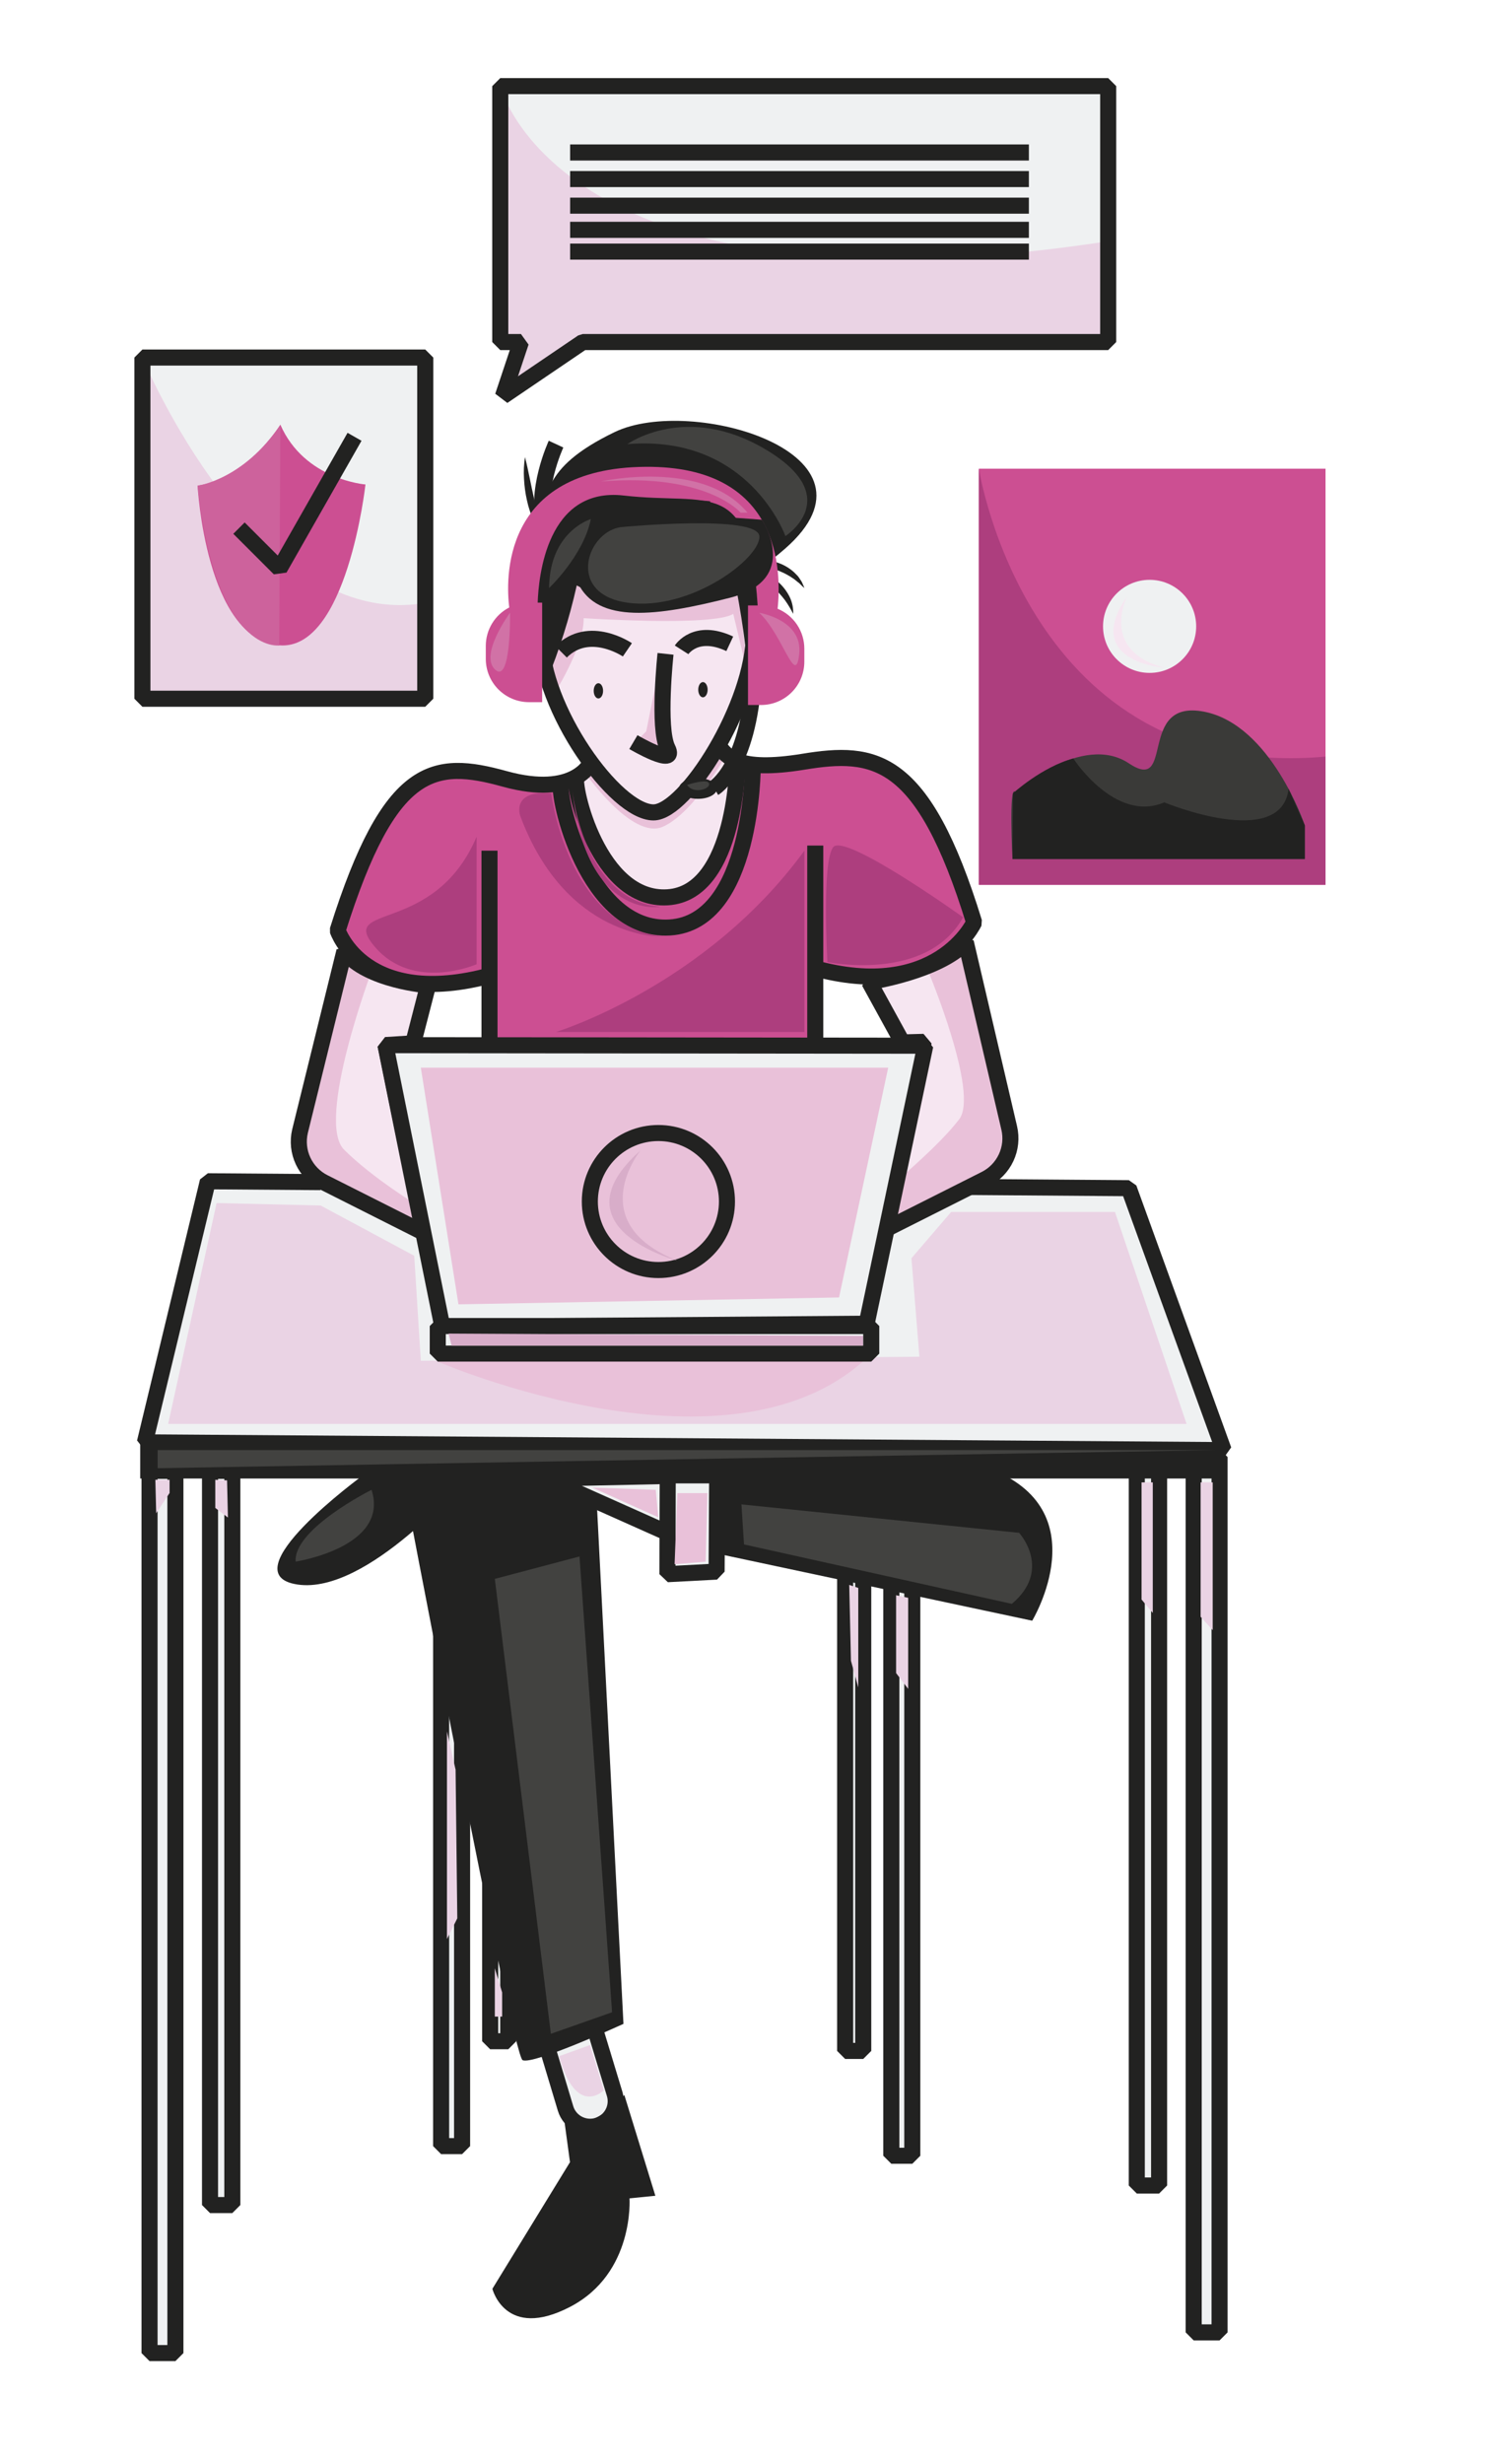 <svg width="278" height="460" viewBox="0 0 278 460" fill="none" xmlns="http://www.w3.org/2000/svg">
<path d="M91.755 182.687L91.439 182.718C88.483 182.989 73.716 188.937 62.651 174.784C62.651 174.784 69.847 145.9 80.803 144.831C80.803 144.831 85.685 143.084 90.413 144.587C95.141 146.09 105.505 148.477 109.908 142.47C109.908 142.47 116.891 151.158 121.185 152.124C121.185 152.124 127.965 152.232 133.967 139.577C133.967 139.577 138.908 143.567 143.31 143.35C147.712 143.134 157.598 139.789 163.288 142.687C168.979 145.584 173.598 146.654 182.299 172.713C182.299 172.713 172.419 186.762 152.228 181.288L152.44 195.657L91.222 195.554L91.755 182.687Z" fill="#CC4F92"/>
<path d="M102.152 124.048C102.152 124.048 103.01 132.415 110.852 142.493L107.951 145.07C107.951 145.07 108.918 164.585 122.772 167.374C122.772 167.374 130.722 168.66 134.157 159.76C136.277 154.106 137.579 148.179 138.026 142.159C138.026 142.159 133.619 141.193 134.478 139.158C135.337 137.122 139.667 125.763 139.667 125.763L138.271 109.033L107.015 105.819C104.969 108.347 103.478 111.276 102.64 114.417C101.802 117.557 101.636 120.839 102.152 124.048Z" fill="#F6E6F1"/>
<path d="M109.198 144.131C109.198 144.131 118.062 156.917 123.847 154.349C129.633 151.781 135.599 141.076 135.599 141.076L133.664 139.632C133.664 139.632 127.947 150.567 122.306 151.366C122.306 151.366 118.387 153.401 110.843 142.488L109.175 144.127" fill="#E9C1D9"/>
<path d="M103.241 130.055C103.241 130.055 109.198 120.726 109.04 115.414C109.04 115.414 133.203 117.025 136.991 114.611L139.667 125.763L138.058 110.269C138.058 110.269 115.743 111.623 114.292 110.59C112.841 109.556 107.688 106.808 107.688 106.808L101.889 126.033L103.241 130.055Z" fill="#E9C1D9"/>
<path d="M207.041 16.08V63.861H108.877L93.948 73.988L97.328 63.861H93.464V16.08H207.041Z" fill="#EFF1F2"/>
<path d="M93.464 16.08C93.464 16.08 104.361 60.76 207.041 45.036V63.856H108.872L93.957 73.988L97.338 63.856H93.473L93.464 16.08Z" fill="#EAD3E4"/>
<path d="M207.041 16.08V63.861H108.877L93.948 73.988L97.328 63.861H93.464V16.08H207.041Z" stroke="#222221" stroke-width="3" stroke-linejoin="bevel"/>
<path d="M223.015 435.462H227.847L227.847 272.028H223.015L223.015 435.462Z" fill="#EFF1F2" stroke="#222221" stroke-width="3" stroke-linejoin="bevel"/>
<path d="M212.384 408.04H216.551L216.551 272.028H212.384L212.384 408.04Z" fill="#EFF1F2" stroke="#222221" stroke-width="3" stroke-linejoin="bevel"/>
<path d="M32.77 274.601H27.938V439.325H32.77V274.601Z" fill="#EFF1F2" stroke="#222221" stroke-width="3" stroke-linejoin="bevel"/>
<path d="M43.405 274.601H39.238V411.687H43.405V274.601Z" fill="#EFF1F2" stroke="#222221" stroke-width="3" stroke-linejoin="bevel"/>
<path d="M181.138 221.612L210.888 221.838L228.611 270.738L27.066 269.289L38.827 220.547L59.881 220.705" fill="#EFF1F2"/>
<path d="M181.138 221.612L210.888 221.838L228.611 270.738L27.066 269.289L38.827 220.547L59.881 220.705" stroke="#222221" stroke-width="3" stroke-linejoin="bevel"/>
<path d="M63.935 177.704L56.093 211.81C56.093 211.81 55.234 216.743 58.353 219.103C61.471 221.463 78.647 230.255 78.647 230.255L72.093 195.721L76.387 195.418L79.719 184.695C79.719 184.695 67.799 180.814 63.935 177.704Z" fill="#F6E6F1"/>
<path d="M69.544 180.976C69.544 180.976 58.913 209.287 64.283 214.649C69.653 220.01 78.354 225.268 78.354 225.268L78.887 230.093L60.31 220.335C60.31 220.335 54.832 217.009 55.79 212.722C56.748 208.434 60.622 193.414 60.622 193.414L64.595 178.187L69.544 180.976Z" fill="#E9C1D9"/>
<path d="M163.202 183.445L167.925 194.168L172.445 195.563L166.005 229.127L184.799 219.369C184.799 219.369 188.866 216.689 188.451 212.934C188.035 209.179 183.189 186.875 183.189 186.875L180.45 175.908C180.45 175.908 170.836 183.129 163.211 183.445" fill="#F6E6F1"/>
<path d="M173.404 181.297C173.404 181.297 182.964 204.034 179.207 208.967C175.451 213.899 167.822 220.119 167.713 220.443C167.605 220.768 165.996 229.664 165.996 229.664L186.616 218.404C186.616 218.404 189.409 214.116 188.98 211.968C188.55 209.82 180.441 175.908 180.441 175.908C180.441 175.908 175.447 181.428 173.404 181.297Z" fill="#E9C1D9"/>
<path d="M111.164 378.841L114.825 390.909C115.153 391.987 115.088 393.147 114.642 394.183C114.196 395.218 113.398 396.063 112.389 396.568C111.765 396.879 111.08 397.05 110.382 397.069C109.685 397.088 108.991 396.955 108.351 396.678C107.71 396.402 107.138 395.989 106.674 395.469C106.209 394.949 105.865 394.333 105.663 393.666L101.496 379.802L111.164 378.841Z" fill="#EFF1F2" stroke="#222221" stroke-width="3" stroke-linejoin="bevel"/>
<path d="M91.453 158.821V221.03" stroke="#222221" stroke-width="3" stroke-linejoin="bevel"/>
<path d="M152.314 157.869V221.03" stroke="#222221" stroke-width="3" stroke-linejoin="bevel"/>
<path d="M77.386 220.836L167.284 221.509" stroke="#222221" stroke-width="3" stroke-linejoin="bevel"/>
<path d="M228.642 269.289H26.193V276.045H228.642V269.289Z" fill="#222221"/>
<path d="M86.331 284.02H82.413V400.684H86.331V284.02Z" fill="#EFF1F2" stroke="#222221" stroke-width="3" stroke-linejoin="bevel"/>
<path d="M94.96 284.02H91.579V381.106H94.96V284.02Z" fill="#EFF1F2" stroke="#222221" stroke-width="3" stroke-linejoin="bevel"/>
<path d="M166.525 402.485H170.443L170.443 285.821H166.525V402.485Z" fill="#EFF1F2" stroke="#222221" stroke-width="3" stroke-linejoin="bevel"/>
<path d="M157.896 382.911H161.277V285.825H157.896V382.911Z" fill="#EFF1F2" stroke="#222221" stroke-width="3" stroke-linejoin="bevel"/>
<path d="M74.914 274.118C74.914 274.118 95.706 383.665 97.631 384.631C99.557 385.597 116.48 377.861 116.48 377.861L111.164 274.104L74.914 274.118Z" fill="#222221"/>
<path d="M67.664 275.562C67.664 275.562 42.533 293.904 55.596 295.835C68.658 297.767 87.014 276.045 87.014 276.045L67.664 275.562Z" fill="#222221"/>
<path d="M101.979 276.045L124.697 286.182L125.18 275.562L101.979 276.045Z" fill="#EFF1F2" stroke="#222221" stroke-width="3" stroke-linejoin="bevel"/>
<path d="M124.751 275.458L124.697 293.904L133.881 293.421L133.99 275.458H124.751Z" fill="#EFF1F2" stroke="#222221" stroke-width="3" stroke-linejoin="bevel"/>
<path d="M133.881 290.04L192.844 302.591C192.844 302.591 205.414 281.831 184.631 274.118L134.008 275.472L133.881 290.04Z" fill="#222221"/>
<path d="M64.337 177.596L56.048 211.214C55.612 213.075 55.816 215.029 56.627 216.76C57.438 218.491 58.808 219.9 60.518 220.759L79.226 230.183L72.03 195.116L77.183 194.791L79.976 183.959C79.976 183.959 68.631 183.12 64.337 177.596Z" stroke="#222221" stroke-width="3" stroke-linejoin="bevel"/>
<path d="M180.442 175.908L188.55 210.596C188.986 212.458 188.781 214.411 187.971 216.143C187.16 217.875 185.79 219.285 184.08 220.146L165.372 229.564L172.572 194.516L168.595 194.624L162.398 183.341C162.398 183.341 175.375 181.378 180.442 175.908Z" stroke="#222221" stroke-width="3" stroke-linejoin="bevel"/>
<path d="M140.842 118.244C140.842 131.567 128.091 151.677 122.089 151.677C114.965 151.677 101.089 132.234 101.089 118.916C101.089 105.598 108.773 95.52 121.338 95.52C133.904 95.52 140.842 104.903 140.842 118.244Z" stroke="#222221" stroke-width="3" stroke-linejoin="bevel"/>
<path d="M117.212 121.326C117.212 121.326 110.088 116.457 104.836 121.701" stroke="#222221" stroke-width="3" stroke-linejoin="bevel"/>
<path d="M127.341 121.326C127.341 121.326 129.962 117.206 136.34 120.202" stroke="#222221" stroke-width="3" stroke-linejoin="bevel"/>
<path d="M107.697 144.961C106.888 146.577 111.765 168.348 124.733 167.527C137.701 166.706 137.8 141.911 137.8 141.911" stroke="#222221" stroke-width="3" stroke-linejoin="bevel"/>
<path d="M104.863 146.194C103.892 148.13 109.614 174.134 125.135 173.164C140.657 172.194 140.634 143.129 140.634 143.129" stroke="#222221" stroke-width="3" stroke-linejoin="bevel"/>
<path d="M111.797 130.402C112.281 130.402 112.674 129.766 112.674 128.981C112.674 128.195 112.281 127.559 111.797 127.559C111.313 127.559 110.92 128.195 110.92 128.981C110.92 129.766 111.313 130.402 111.797 130.402Z" fill="#222221"/>
<path d="M131.328 130.19C131.812 130.19 132.204 129.554 132.204 128.768C132.204 127.983 131.812 127.347 131.328 127.347C130.843 127.347 130.451 127.983 130.451 128.768C130.451 129.554 130.843 130.19 131.328 130.19Z" fill="#222221"/>
<path d="M114.839 80.668C100.501 87.586 102.757 92.894 99.534 99.492C96.528 105.639 96.149 113.004 102.111 127.157C104.499 121.378 106.387 115.405 107.751 109.303C107.751 109.303 121.112 116.94 137.353 108.793C138.098 112.625 140.01 123.145 139.486 127.32C139.486 127.32 143.396 117.621 141.186 106.6C143.138 105.334 144.993 103.925 146.736 102.385C166.877 84.689 129.176 73.754 114.839 80.668Z" fill="#222221"/>
<path d="M98.083 85.334C98.418 86.652 98.693 87.952 98.96 89.251C99.227 90.551 99.489 91.833 99.783 93.11C100.076 94.387 100.366 95.656 100.741 96.901C101.107 98.169 101.56 99.41 102.097 100.616C101.091 99.675 100.289 98.541 99.737 97.28C99.163 96.04 98.73 94.74 98.445 93.404C98.148 92.081 97.965 90.736 97.898 89.382C97.813 88.03 97.875 86.673 98.083 85.334Z" fill="#222221"/>
<path d="M103.883 82.92C103.883 82.92 99.692 91.946 101.948 98.364" stroke="#222221" stroke-width="3" stroke-linejoin="bevel"/>
<path d="M139.97 106.085C141.028 106.222 142.053 106.544 142.998 107.038C143.955 107.521 144.838 108.138 145.62 108.87C146.411 109.619 147.063 110.502 147.545 111.479C148.013 112.454 148.233 113.53 148.187 114.611C147.737 113.707 147.216 112.841 146.628 112.02C146.037 111.249 145.389 110.523 144.689 109.849C143.974 109.181 143.22 108.55 142.429 107.936C141.638 107.322 140.824 106.722 139.97 106.085Z" fill="#222221"/>
<path d="M138.361 105.12C139.453 104.698 140.616 104.487 141.787 104.497C142.973 104.487 144.152 104.673 145.276 105.047C146.42 105.429 147.471 106.044 148.364 106.853C148.576 107.065 148.788 107.277 148.992 107.489C149.195 107.701 149.344 107.972 149.516 108.211C149.597 108.338 149.683 108.455 149.756 108.581C149.828 108.708 149.887 108.843 149.945 108.983C150.068 109.249 150.185 109.515 150.284 109.786C150.054 109.592 149.833 109.398 149.643 109.204C149.539 109.109 149.444 109.005 149.349 108.911C149.254 108.816 149.127 108.739 149.019 108.653L148.386 108.139C148.151 107.995 147.934 107.846 147.708 107.688C146.809 107.123 145.845 106.669 144.838 106.334C143.814 105.995 142.765 105.735 141.701 105.557C140.621 105.363 139.513 105.237 138.361 105.12Z" fill="#222221"/>
<path d="M110.382 142.389C110.382 142.389 107.485 149.064 94.314 145.426C81.142 141.789 72.866 142.601 63.081 173.71C63.081 173.71 68.052 188.536 91.76 182.073" stroke="#222221" stroke-width="3" stroke-linejoin="bevel"/>
<path d="M134.243 139.225C135.721 141.116 137.574 144.262 150.117 142.213C163.334 140.056 172.428 141.094 181.997 172.203C181.997 172.203 175.144 187.168 151.952 180.705" stroke="#222221" stroke-width="3" stroke-linejoin="bevel"/>
<path d="M130.41 149.145C132.367 149.145 133.954 148.28 133.954 147.214C133.954 146.147 132.367 145.282 130.41 145.282C128.453 145.282 126.866 146.147 126.866 147.214C126.866 148.28 128.453 149.145 130.41 149.145Z" fill="#222221"/>
<path d="M133.42 147.128C133.42 147.128 139.866 143.373 140.829 126.214" stroke="#222221" stroke-width="3" stroke-linejoin="bevel"/>
<path d="M145.28 113.654C146.026 106.627 145.873 86.981 120.638 87.157C93.427 87.347 94.535 108.572 95.141 113.415C93.822 114.094 92.716 115.122 91.943 116.387C91.171 117.652 90.762 119.105 90.761 120.586V123.023C90.761 125.165 91.613 127.218 93.129 128.732C94.646 130.247 96.702 131.097 98.847 131.097H101.288V112.512H100.456C100.61 107.737 102.156 90.849 116.556 92.519C132.792 94.387 139.951 88.809 141.552 113.04H139.744V131.625H142.184C144.329 131.625 146.386 130.775 147.902 129.26C149.419 127.746 150.271 125.693 150.271 123.551V121.114C150.271 119.517 149.797 117.956 148.909 116.628C148.02 115.3 146.758 114.265 145.28 113.654Z" fill="#CC4F92"/>
<path d="M79.447 66.754H26.605V130.456H79.447V66.754Z" fill="#EFF1F2"/>
<path d="M106.513 28.469H192.225" stroke="#222221" stroke-width="3" stroke-linejoin="bevel"/>
<path d="M106.513 33.433H192.225" stroke="#222221" stroke-width="3" stroke-linejoin="bevel"/>
<path d="M106.513 38.398H192.225" stroke="#222221" stroke-width="3" stroke-linejoin="bevel"/>
<path d="M106.513 42.911H192.225" stroke="#222221" stroke-width="3" stroke-linejoin="bevel"/>
<path d="M106.513 46.973H192.225" stroke="#222221" stroke-width="3" stroke-linejoin="bevel"/>
<path d="M247.644 87.505H182.878V165.203H247.644V87.505Z" fill="#CC4F92"/>
<path d="M105.044 393.061L106.49 403.681L91.99 427.325C91.99 427.325 94.408 436.979 106.49 430.705C118.572 424.432 117.609 410.437 117.609 410.437L122.441 409.954L116.642 391.13C116.642 391.13 108.425 400.765 105.044 393.061Z" fill="#222221"/>
<path d="M26.605 66.754C26.605 66.754 47.871 118.045 79.447 112.562V129.712H26.605V66.754Z" fill="#EAD3E4"/>
<path d="M52.382 79.3C52.382 79.3 46.262 89.382 36.915 90.669C36.915 90.669 38.442 119.322 52.169 120.482C64.825 121.556 68.278 90.452 68.278 90.452C68.278 90.452 56.893 89.594 52.382 79.3Z" fill="#CC4F92"/>
<path d="M79.447 66.754H26.605V130.456H79.447V66.754Z" stroke="#222221" stroke-width="3" stroke-linejoin="bevel"/>
<path d="M52.382 79.3L52.169 120.5C52.169 120.5 40.3 122.306 36.915 90.687C36.915 90.669 45.453 89.594 52.382 79.3Z" fill="#CD629C"/>
<path d="M44.648 98.603L52.219 106.167L66.236 81.552" stroke="#222221" stroke-width="3" stroke-linejoin="bevel"/>
<path d="M182.878 87.505C182.878 87.505 192.008 146.225 247.644 141.261V165.18H182.878V87.505Z" fill="#AD3E7E"/>
<path d="M189.644 147.827C189.644 147.827 202.214 136.73 210.91 142.52C219.607 148.31 212.361 130.456 224.922 132.866C237.483 135.276 243.775 154.101 243.775 154.101V160.378H189.16C189.16 160.378 188.437 146.622 189.644 147.827Z" fill="#3A3A38"/>
<path d="M214.78 125.632C219.585 125.632 223.48 121.742 223.48 116.944C223.48 112.146 219.585 108.256 214.78 108.256C209.974 108.256 206.079 112.146 206.079 116.944C206.079 121.742 209.974 125.632 214.78 125.632Z" fill="#EFF1F2"/>
<path d="M200.524 141.608C200.524 141.608 208.334 153.712 217.519 149.804C217.519 149.804 239.323 158.83 240.747 147.295L243.78 154.101V160.378H189.161L189.247 148.125C189.247 148.125 194.643 143.188 200.524 141.608Z" fill="#222221"/>
<path d="M210.59 111.312C210.59 111.312 205.356 121.448 217.519 124.666C217.519 124.666 202.043 123.619 210.59 111.312Z" fill="#F6E6F1"/>
<path d="M117.212 82.92C117.212 82.92 128.155 75.04 143.084 83.94C158.014 92.839 146.736 100.092 146.736 100.092C146.736 100.092 139.997 81.042 117.212 82.92Z" fill="#424240"/>
<path d="M112.262 89.897C112.262 89.897 131.273 85.6 139.649 95.71H138.36C138.36 95.71 132.023 88.241 112.262 89.897Z" fill="#D172A6"/>
<path d="M141.859 114.412C141.859 114.412 149.995 115.698 149.317 122.084C148.639 128.471 146.325 118.609 141.859 114.412Z" fill="#D172A6"/>
<path d="M95.29 114.399C95.29 114.399 89.496 122.224 92.497 125.013C95.498 127.803 95.29 114.399 95.29 114.399Z" fill="#D172A6"/>
<path d="M110.382 96.915C110.382 96.915 110.188 96.974 109.867 97.109C108.14 97.835 102.662 100.841 102.585 109.786C102.603 109.786 109.039 103.671 110.382 96.915Z" fill="#424240"/>
<path d="M123.526 122.612L120.737 136.535L118.586 138.729C118.586 138.729 124.936 142.375 124.742 140.268C124.548 138.16 123.739 138.914 123.63 136.129C123.522 133.345 124.082 122.238 124.082 122.238L123.526 122.612Z" fill="#E9C1D9"/>
<path d="M124.34 122.075C124.34 122.075 122.839 135.931 124.715 139.677C126.591 143.423 118.337 138.553 118.337 138.553" stroke="#222221" stroke-width="3" stroke-linejoin="bevel"/>
<path d="M150.284 158.821V192.67H103.882C103.882 192.67 131.807 184.158 150.284 158.821Z" fill="#AD3E7E"/>
<path d="M89.043 156.222V180.028C89.043 180.028 77.246 185.178 70.06 176.811C62.873 168.443 81.115 174.883 89.043 156.222Z" fill="#AD3E7E"/>
<path d="M154.583 179.622C154.583 179.622 173.164 183.481 179.931 171.259C179.931 171.259 157.805 155.405 155.658 158.171C153.511 160.938 154.583 179.622 154.583 179.622Z" fill="#AD3E7E"/>
<path d="M102.997 148.152C102.997 148.152 105.898 172.279 123.377 174.856C123.377 174.856 105.749 175.258 97.197 152.331C97.179 152.331 95.426 147.426 102.997 148.152Z" fill="#AD3E7E"/>
<path d="M106.942 147.579C106.942 147.579 108.877 168.01 123.377 169.296C123.395 169.305 109.442 171.797 106.942 147.579Z" fill="#AD3E7E"/>
<path d="M128.367 146.541C128.367 146.541 128.62 146.46 128.995 146.352C130.103 146.036 132.295 145.521 132.476 146.302C132.72 147.349 129.497 148.31 128.367 146.541Z" fill="#424240"/>
<path d="M59.903 225.069L40.468 224.614L31.414 265.85H221.682L208.307 226.279H177.698L170.285 234.908L171.768 253.304L78.621 254.057L77.387 234.457L59.903 225.069Z" fill="#EAD3E4"/>
<path d="M81.811 254.224C81.811 254.224 137.208 278.243 162.773 252.735H81.811V254.224Z" fill="#E9C1D9"/>
<path d="M167.329 221.477L161.914 247.143L82.647 247.734L72.017 195.134L172.866 195.238L167.329 221.477Z" fill="#EFF1F2" stroke="#222221" stroke-width="3" stroke-linejoin="bevel"/>
<path d="M162.773 247.572H81.789V252.721H162.773V247.572Z" fill="#EFF1F2" stroke="#222221" stroke-width="3" stroke-linejoin="bevel"/>
<path d="M78.62 199.34H165.941L156.757 242.237L85.653 243.524L78.62 199.34Z" fill="#E9C1D9"/>
<path d="M123.006 237.119C130.081 237.119 135.816 231.393 135.816 224.329C135.816 217.265 130.081 211.539 123.006 211.539C115.932 211.539 110.197 217.265 110.197 224.329C110.197 231.393 115.932 237.119 123.006 237.119Z" stroke="#222221" stroke-width="3" stroke-linejoin="bevel"/>
<path d="M119.671 214.775C119.671 214.775 108.723 228.269 126.546 235.364C126.559 235.364 103.345 229.267 119.671 214.775Z" fill="#D8ADC9"/>
<path d="M83.8 248.984L84.374 251.236H161.236V249.413L83.8 248.984Z" fill="#D8ADC9"/>
<path d="M69.413 278.157C69.413 278.157 54.8 285.45 55.23 291.561C55.23 291.548 72.853 288.88 69.413 278.157Z" fill="#424240"/>
<path d="M108.267 290.595L92.447 294.779L102.915 379.716L114.355 375.695L108.267 290.595Z" fill="#424240"/>
<path d="M138.523 280.874L139.536 280.978L190.399 286.182C190.399 286.182 196.673 293.01 189.043 299.446L139.003 288.352L138.523 280.874Z" fill="#424240"/>
<path d="M110.649 277.729L122.975 283.275L122.518 278.157L110.649 277.729Z" fill="#E9C1D9"/>
<path d="M126.545 278.771L126.035 292.044L131.834 291.561L132.159 278.771H126.545Z" fill="#E9C1D9"/>
<path d="M29.452 270.738H226.97L29.452 274.118V270.738Z" fill="#424240"/>
<path d="M29.023 276.28L29.181 282.526L31.681 278.744V276.28H29.023Z" fill="#EAD3E4"/>
<path d="M40.219 276.28V281.533L42.583 283.329L42.42 276.388L40.219 276.28Z" fill="#EAD3E4"/>
<path d="M83.502 323.252L85.116 330.41L85.436 358.157L83.502 362.02V323.252Z" fill="#EAD3E4"/>
<path d="M92.447 367.49L93.812 371.994V376.498H92.447V367.49Z" fill="#EAD3E4"/>
<path d="M104.447 383.895L110.246 381.81L112.823 390.254C112.823 390.254 107.67 395.48 104.447 383.895Z" fill="#EAD3E4"/>
<path d="M158.66 295.903L160.35 296.467V315.048L158.981 310.061L158.66 295.903Z" fill="#EAD3E4"/>
<path d="M167.415 297.835L169.67 298.317V315.314L167.415 312.367V297.835Z" fill="#EAD3E4"/>
<path d="M213.274 276.763H215.372V301.134L213.274 298.638V276.763Z" fill="#EAD3E4"/>
<path d="M224.312 276.763H226.567V304.351L224.312 301.856V276.763Z" fill="#EAD3E4"/>
<path d="M107.964 108.82C107.964 108.82 120.425 91.874 132.665 93.593L133.117 96.378L142.334 97.032C142.334 97.032 149.85 108.184 136.318 111.619C122.785 115.053 111.616 116.542 107.964 108.82Z" fill="#222221"/>
<path d="M116.344 98.386C116.344 98.386 141.615 95.999 141.868 100.115C142.121 104.231 128.932 114.182 117.212 112.521C105.492 110.86 109.79 98.837 116.344 98.386Z" fill="#424240"/>
</svg>

